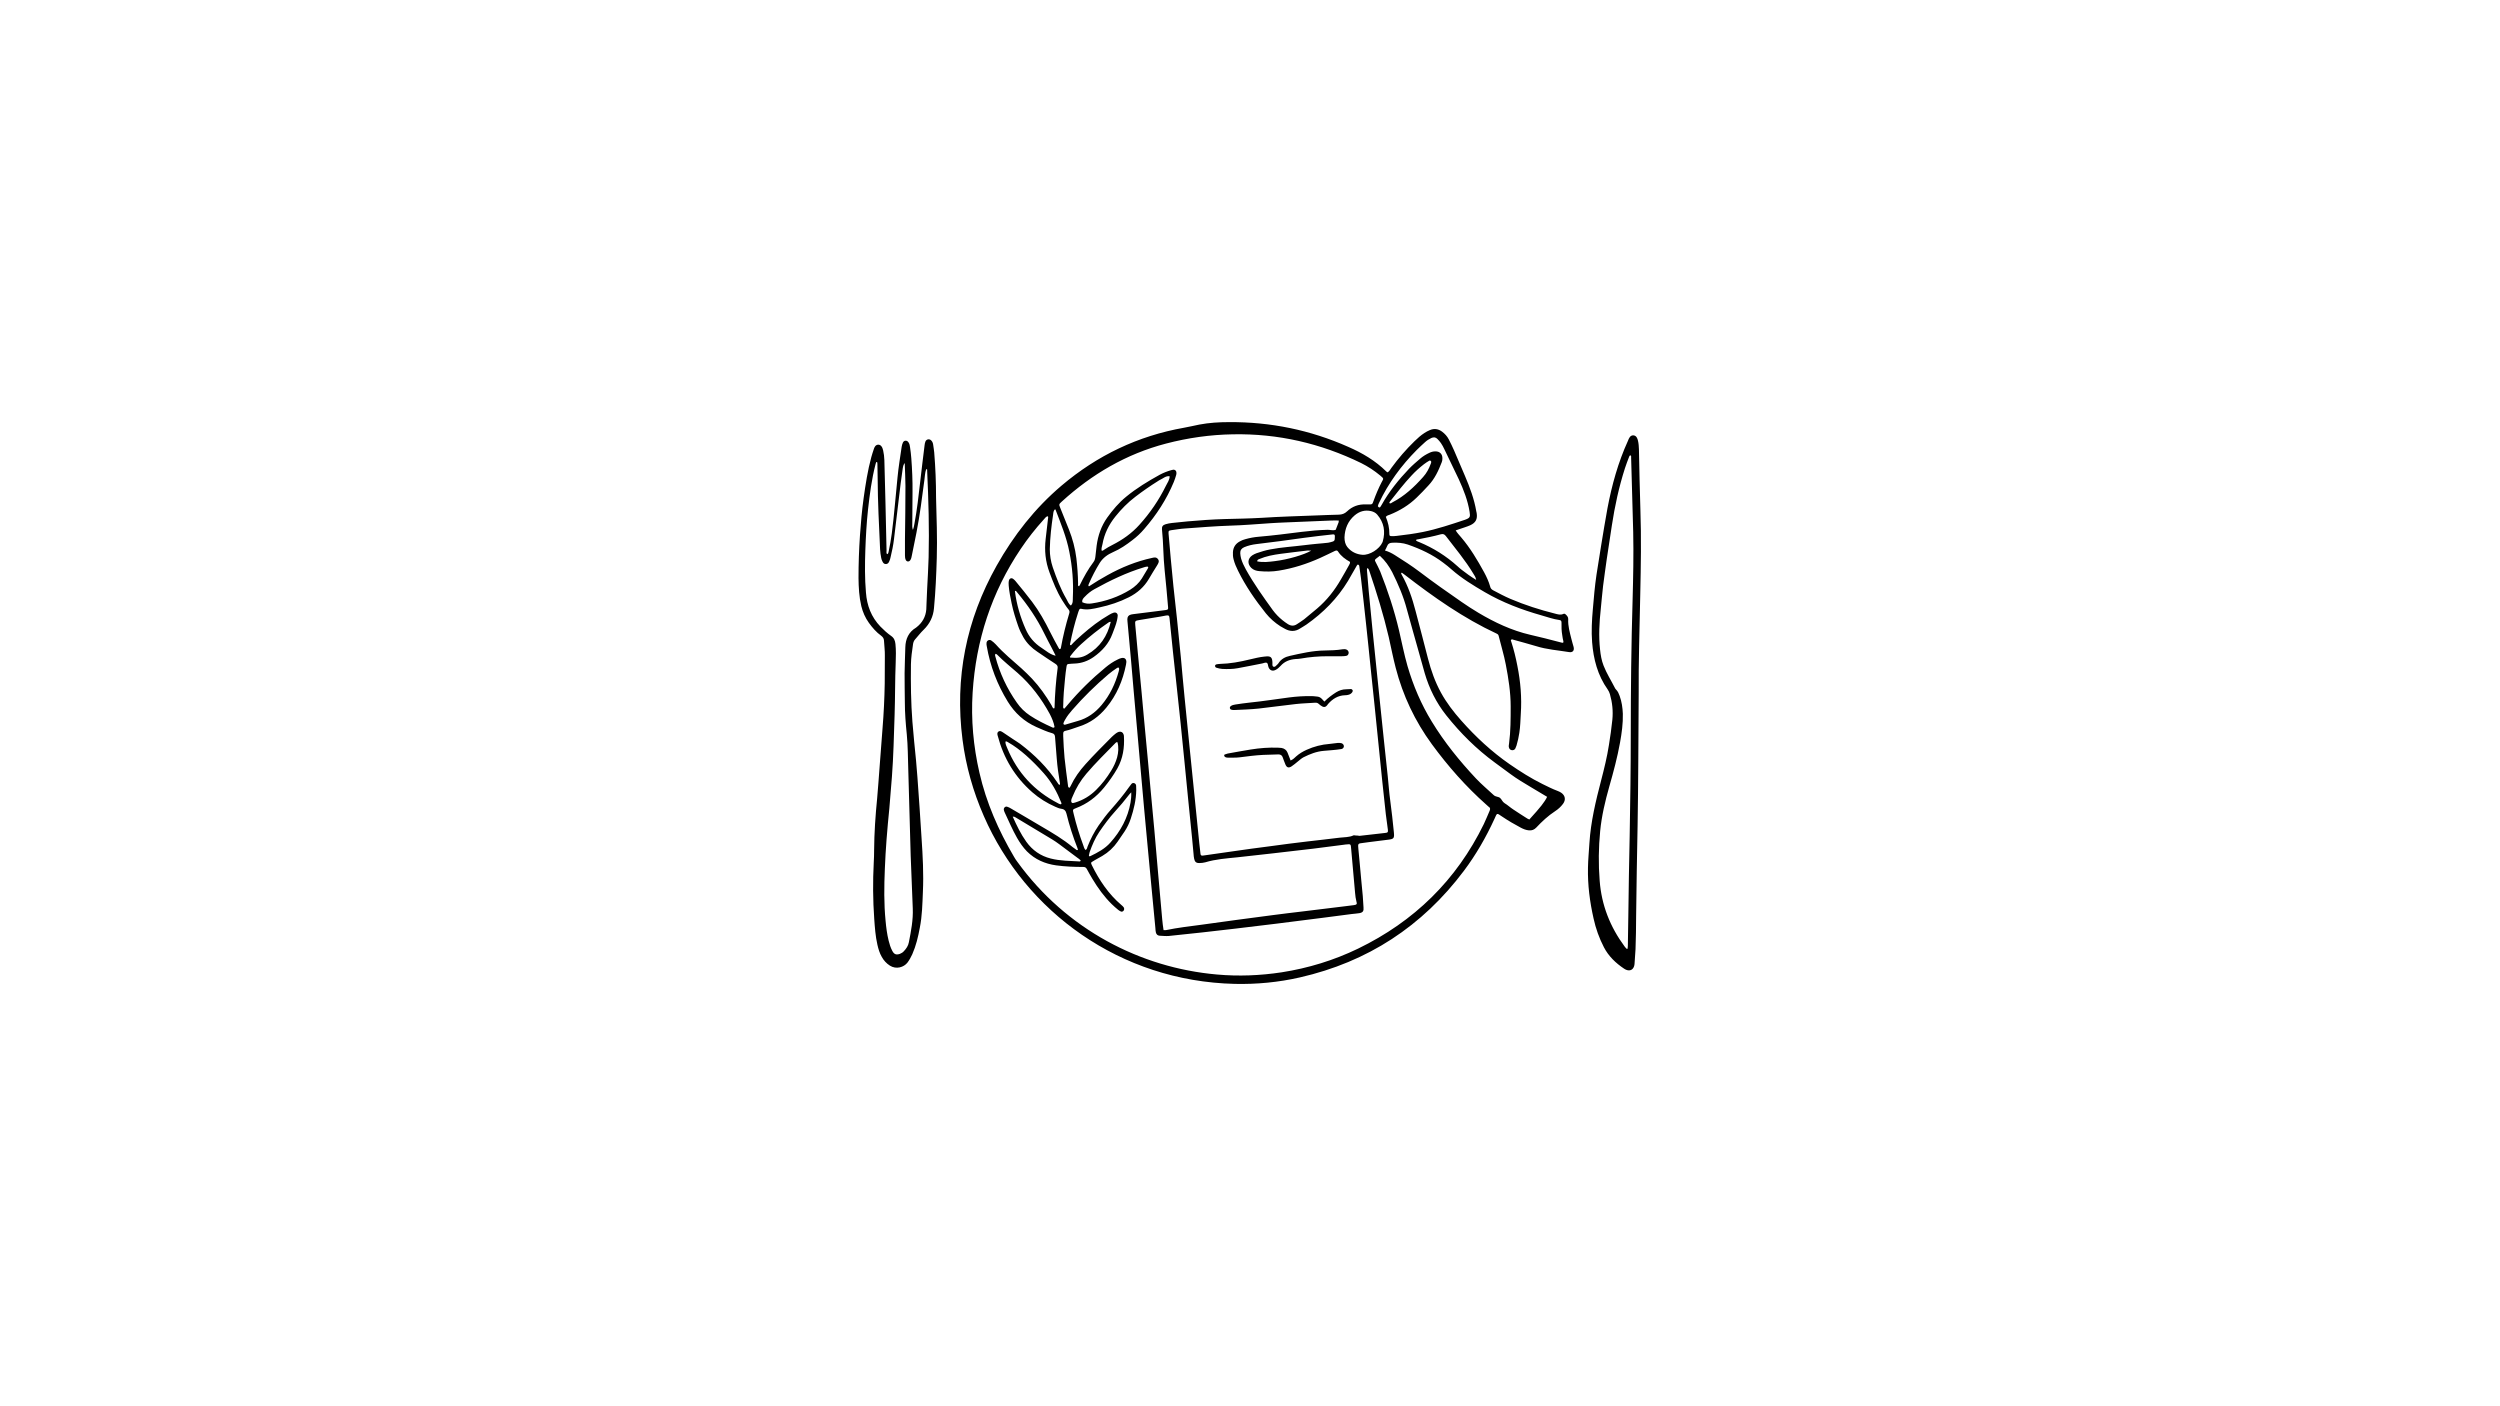 <svg xmlns="http://www.w3.org/2000/svg" xmlns:xlink="http://www.w3.org/1999/xlink" width="1920" zoomAndPan="magnify" viewBox="0 0 1440 810" height="1080" preserveAspectRatio="xMidYMid meet" version="1.2"><defs><clipPath id="c1c623fd72"><path d="M 494.215 243 L 945.715 243 L 945.715 567 L 494.215 567 Z M 494.215 243 "/></clipPath></defs><g id="aa7ae7918d"><rect x="0" width="1440" y="0" height="810" style="fill:#ffffff;fill-opacity:1;stroke:none;"/><rect x="0" width="1440" y="0" height="810" style="fill:#ffffff;fill-opacity:1;stroke:none;"/><g clip-rule="nonzero" clip-path="url(#c1c623fd72)"><path style=" stroke:none;fill-rule:nonzero;fill:#000000;fill-opacity:1;" d="M 538.113 260.629 C 537.973 259.086 537.691 257.539 537.48 255.992 C 537.34 255.152 537.059 254.379 536.426 253.746 C 535.445 252.621 533.617 252.902 533.055 254.309 C 532.777 255.012 532.637 255.711 532.566 256.414 C 531.723 263.438 530.809 270.461 530.035 277.484 C 529.125 285.562 528.211 293.641 526.734 301.578 C 526.523 302.629 526.387 303.754 525.824 305.23 C 525.332 303.754 525.473 302.77 525.473 301.719 C 525.473 295.605 525.543 289.426 525.613 283.316 C 525.684 276.855 525.402 270.391 524.91 263.93 C 524.77 261.824 524.488 259.785 524.207 257.75 C 524.066 256.695 523.926 255.711 523.293 254.801 C 522.453 253.465 520.695 253.535 520.062 254.941 C 519.715 255.711 519.504 256.484 519.363 257.328 C 518.52 263.227 517.535 269.059 516.973 274.957 C 515.852 285.703 515.078 296.52 513.672 307.266 C 513.184 310.777 512.621 314.289 511.848 317.73 C 511.707 318.293 511.707 318.996 510.934 319.207 C 510.441 318.574 510.652 317.801 510.652 317.168 C 510.441 307.898 510.234 298.629 510.023 289.355 C 509.812 281.207 509.602 273.133 509.391 264.984 C 509.32 263.086 509.109 261.262 508.688 259.434 C 508.477 258.523 508.195 257.609 507.562 256.906 C 506.582 255.781 504.895 255.922 504.051 257.117 C 503.703 257.609 503.422 258.242 503.281 258.805 C 502.789 260.277 502.297 261.754 501.875 263.297 C 499.77 271.023 498.574 278.961 497.453 286.898 C 496.469 293.992 495.836 301.156 495.344 308.32 C 494.781 316.539 494.5 324.754 494.5 332.973 C 494.57 338.383 494.852 343.789 496.117 349.129 C 496.961 352.57 498.363 355.801 500.473 358.75 C 502.508 361.559 504.754 364.156 507.562 366.195 C 508.547 366.969 509.109 367.738 509.18 369.004 C 509.32 371.883 509.742 374.832 509.672 377.715 C 509.602 383.051 509.672 388.32 509.602 393.656 C 509.461 402.297 509.039 410.934 508.336 419.574 C 507.773 426.949 507.211 434.324 506.652 441.699 C 506.16 447.738 505.809 453.777 505.246 459.75 C 504.262 469.723 503.562 479.695 503.492 489.668 C 503.492 492.059 503.422 494.445 503.281 496.832 C 502.719 507.648 502.789 518.465 503.562 529.281 C 503.91 534.27 504.262 539.258 505.387 544.172 C 505.949 546.633 506.652 549.02 507.914 551.195 C 509.039 553.234 510.582 554.918 512.551 556.184 C 516.273 558.57 520.625 557.098 522.664 554.496 C 523.785 553.023 524.699 551.336 525.473 549.652 C 527.648 544.734 528.844 539.609 529.824 534.34 C 531.16 527.598 531.301 520.715 531.582 513.832 C 532.074 503.438 531.512 493.043 530.809 482.645 C 530.105 470.918 529.266 459.188 528.422 447.457 C 528.211 444.367 527.93 441.207 527.648 438.117 C 526.945 430.672 526.105 423.227 525.543 415.711 C 524.699 404.684 524.559 393.656 524.699 382.629 C 524.77 378.766 525.332 374.973 525.895 371.109 C 526.035 370.059 526.387 369.074 527.086 368.301 C 528.773 366.406 530.246 364.438 532.074 362.684 C 535.586 359.242 537.551 355.168 537.973 350.32 C 538.887 340.699 539.305 331.008 539.586 321.312 C 539.938 309.723 539.445 298.207 539.168 286.617 C 539.168 277.906 538.816 269.27 538.113 260.629 Z M 534.883 321.031 C 534.742 327.074 534.32 333.113 534.039 339.152 C 533.898 341.895 533.828 344.562 533.688 347.301 C 533.617 348.566 533.617 349.828 533.547 351.023 C 533.195 355.309 531.23 358.75 527.859 361.348 C 527.789 361.418 527.719 361.488 527.578 361.559 C 523.363 364.086 521.609 368.02 521.469 372.797 C 521.328 377.785 521.117 382.77 521.047 387.758 C 520.977 393.305 521.188 398.785 521.188 404.332 C 521.188 410.582 521.68 416.836 522.312 423.016 C 522.945 429.688 522.945 436.359 523.156 442.961 C 523.645 459.609 524.066 476.254 524.559 492.973 C 524.91 503.086 525.402 513.129 525.754 523.242 C 526.035 529.844 524.77 536.309 523.504 542.77 C 523.156 544.734 522.031 546.422 520.625 547.895 C 519.992 548.598 519.223 549.09 518.309 549.441 C 516.203 550.145 515.008 549.723 513.953 547.684 C 512.973 545.859 512.34 543.82 511.848 541.785 C 510.934 538.062 510.441 534.199 510.094 530.406 C 509.109 520.434 509.25 510.461 509.672 500.414 C 509.883 494.797 510.234 489.18 510.652 483.559 C 511.074 477.52 511.707 471.551 512.27 465.508 C 512.762 459.469 513.254 453.5 513.742 447.457 C 514.656 435.586 514.867 423.719 515.289 411.848 C 515.641 401.734 515.5 391.621 515.922 381.578 C 516.062 378.062 516.133 374.48 515.781 370.969 C 515.57 369.004 515.008 367.457 513.254 366.266 C 511.074 364.719 509.039 362.895 507.141 360.926 C 501.805 355.379 499.348 348.777 498.785 341.262 C 498.082 333.113 498.152 324.965 498.434 316.887 C 498.715 309.094 499.137 301.297 499.98 293.5 C 500.961 284.719 502.086 275.941 504.332 267.301 C 504.402 266.879 504.613 266.527 504.754 266.18 C 504.754 266.109 504.895 266.109 505.035 266.109 C 505.105 266.109 505.246 266.18 505.246 266.18 C 505.316 266.457 505.387 266.809 505.387 267.09 C 505.457 269.902 505.457 272.711 505.527 275.52 C 505.598 289.145 506.301 302.77 506.934 316.398 C 507.004 318.082 507.281 319.699 507.562 321.312 C 507.703 322.016 507.914 322.719 508.266 323.352 C 508.688 324.262 509.25 324.965 510.371 324.895 C 511.355 324.824 511.848 324.191 512.199 323.352 C 512.551 322.578 512.832 321.805 512.973 320.961 C 513.812 317.52 514.516 314.078 514.938 310.566 C 516.273 299.82 517.535 289.074 518.801 278.328 C 519.152 275.449 519.574 272.57 519.992 269.691 C 520.133 268.777 520.273 267.863 521.117 266.668 C 521.258 271.375 521.539 275.66 521.539 279.875 C 521.539 290.199 521.398 300.523 521.258 310.777 C 521.258 313.797 521.258 316.816 521.258 319.84 C 521.258 320.75 521.328 321.734 521.75 322.578 C 522.312 323.633 523.574 323.703 524.277 322.719 C 524.91 321.875 525.051 320.82 525.262 319.77 C 526.176 315.484 527.016 311.199 527.859 306.914 C 529.824 296.871 531.09 286.758 532.426 276.645 C 532.707 274.535 532.777 272.289 533.477 270.25 C 534.32 270.25 534.039 270.812 534.039 271.094 C 534.812 287.953 535.305 304.457 534.883 321.031 Z M 944.867 293.5 C 944.445 281.98 944.309 270.461 944.027 258.875 C 943.957 257.188 943.887 255.504 943.465 253.816 C 943.324 253.184 943.113 252.48 942.691 251.852 C 941.777 250.445 939.742 250.375 938.758 251.781 C 938.266 252.41 937.988 253.184 937.707 253.887 C 932.016 266.391 928.434 279.383 925.906 292.727 C 924.574 299.891 923.449 307.055 922.254 314.219 C 921.344 319.84 920.43 325.387 919.586 331.008 C 918.605 337.609 918.043 344.211 917.48 350.883 C 916.918 357.203 916.566 363.598 917.059 369.918 C 917.832 379.68 920.219 388.949 926.047 397.168 C 926.609 398.012 927.031 398.855 927.312 399.836 C 928.715 404.684 929.207 409.602 928.715 414.586 C 928.227 419.434 927.523 424.281 926.75 429.055 C 925.695 435.938 924.012 442.754 922.254 449.496 C 919.164 461.363 916.285 473.305 915.512 485.527 C 915.234 490.301 914.742 495.078 914.672 499.785 C 914.461 509.688 915.723 519.449 917.902 529.074 C 919.164 534.832 921.133 540.379 923.871 545.648 C 926.539 550.777 930.613 554.707 935.457 557.941 C 935.879 558.219 936.371 558.5 936.793 558.641 C 938.828 559.414 940.516 558.641 941.215 556.605 C 941.355 556.113 941.496 555.621 941.496 555.129 C 941.707 552.32 941.918 549.582 942.059 546.773 C 942.27 540.379 942.41 534.059 942.41 527.668 C 942.551 510.25 942.973 492.902 943.254 475.48 C 943.676 451.391 943.676 427.371 943.887 399.066 C 943.746 382.84 944.379 362.332 944.797 341.824 C 945.148 325.879 945.43 309.723 944.867 293.5 Z M 940.375 345.613 C 939.602 371.461 939.32 397.309 939.32 423.156 C 939.32 442.684 939.039 462.137 938.688 481.664 C 938.406 496.902 938.055 512.074 937.918 527.316 C 937.848 533.215 937.707 539.047 937.637 544.945 C 937.637 545.438 937.566 545.93 937.496 546.422 C 937.496 546.492 937.074 546.633 937.004 546.562 C 936.582 546.141 936.16 545.719 935.809 545.227 C 927.383 533.848 922.465 521.277 921.414 507.301 C 920.641 497.746 920.781 488.195 921.695 478.715 C 922.535 470.004 924.574 461.434 926.961 453.008 C 929.348 444.648 931.594 436.289 933.141 427.723 C 934.125 422.242 934.895 416.695 934.754 411.145 C 934.617 407.633 934.125 404.191 932.93 400.891 C 932.438 399.559 931.945 398.293 930.895 397.238 C 930.613 396.957 930.332 396.605 930.191 396.254 C 928.016 391.973 925.414 387.898 923.66 383.402 C 922.465 380.383 921.973 377.293 921.625 374.062 C 920.781 366.336 921.203 358.539 922.043 350.812 C 922.535 346.387 922.816 341.895 923.379 337.469 C 924.012 332.34 924.785 327.215 925.484 322.086 C 926.469 315.625 927.453 309.094 928.434 302.629 C 930.121 291.535 932.508 280.508 935.949 269.762 C 936.652 267.512 937.566 265.266 938.406 263.016 C 938.547 262.668 938.688 262.246 939.25 262.316 C 939.672 262.668 939.531 263.227 939.531 263.648 C 939.953 277.977 940.375 292.305 940.727 306.562 C 941.008 319.559 940.727 332.621 940.375 345.613 Z M 905.121 368.02 C 904.207 364.297 903.082 360.574 903.293 356.641 C 903.363 355.52 902.66 354.676 901.891 353.973 C 901.469 353.551 900.977 353.34 900.484 353.621 C 898.801 354.395 897.184 353.832 895.57 353.41 C 886.859 351.234 878.363 348.496 870.078 344.984 C 866.637 343.508 863.336 341.754 860.035 339.996 C 859.121 339.504 858.559 338.871 858.348 337.891 C 857.508 334.938 856.242 332.199 854.836 329.602 C 850.977 322.578 846.902 315.695 841.633 309.516 C 840.582 308.25 839.387 307.055 838.473 305.512 C 839.387 305.16 840.16 304.879 840.934 304.668 C 842.898 303.965 844.934 303.402 846.832 302.559 C 850.062 301.086 851.117 298.977 850.555 295.465 C 850.484 295.188 850.414 294.836 850.344 294.555 C 849.148 287.391 846.621 280.719 843.812 274.113 C 841.703 269.27 839.668 264.352 837.562 259.504 C 836.578 257.328 835.594 255.152 834.473 253.043 C 833.559 251.289 832.223 249.812 830.609 248.617 C 828.434 247.004 826.043 246.652 823.516 247.777 C 822.461 248.199 821.48 248.758 820.496 249.391 C 818.391 250.727 816.562 252.41 814.738 254.168 C 809.891 258.875 805.469 264 801.465 269.48 C 800.832 270.391 800.27 271.445 799.289 272.078 C 799.008 271.938 798.727 271.797 798.516 271.586 C 792.195 265.336 784.68 260.91 776.605 257.398 C 754.625 247.637 731.801 243 707.922 243.141 C 702.164 243.141 696.477 243.492 690.855 244.547 C 687.906 245.105 684.957 245.879 682.008 246.371 C 655.461 251.078 632.008 262.316 611.43 279.734 C 596.121 292.727 583.902 308.32 574.07 325.809 C 556.512 357.062 549.84 390.496 554.406 426.035 C 556.371 441.348 560.516 455.957 566.695 470.074 C 590.711 525.141 645.211 565.176 711.223 566.719 C 723.863 567 736.434 565.805 748.723 562.996 C 787.77 554.078 819.23 533.566 843.25 501.539 C 850.203 492.27 855.961 482.227 860.805 471.688 C 862.422 468.176 861.93 468.105 865.23 470.355 C 868.672 472.672 872.254 474.781 875.977 476.746 C 877.449 477.52 878.996 478.152 880.68 478.293 C 882.367 478.434 883.699 477.941 884.895 476.676 C 888.195 473.164 891.637 469.934 895.711 467.266 C 897.465 466.141 899.012 464.734 900.273 463.051 C 902.031 460.734 901.609 458.203 899.223 456.59 C 898.59 456.168 897.957 455.887 897.254 455.605 C 894.234 454.48 891.355 453.008 888.477 451.602 C 881.805 448.301 875.625 444.367 869.516 440.152 C 859.191 432.988 850.062 424.492 841.703 415.078 C 837.281 410.094 833.207 404.824 829.977 398.926 C 826.605 392.742 824.289 386.211 822.531 379.398 C 820.215 370.199 817.758 361.066 815.371 351.938 C 813.473 344.633 811.086 337.539 807.363 331.008 C 807.152 330.656 806.871 330.305 807.293 329.883 C 807.363 329.883 807.504 329.883 807.574 329.953 C 808.066 330.305 808.629 330.656 809.121 331.078 C 825.762 343.93 842.969 356.082 862.141 365 C 862.773 365.281 863.125 365.703 863.266 366.406 C 864.598 371.883 866.285 377.223 867.336 382.77 C 868.883 390.777 870.148 398.785 870.148 406.93 C 870.148 414.027 870.148 421.121 869.234 428.145 C 869.164 428.984 868.883 429.758 869.164 430.602 C 869.375 431.375 869.867 431.867 870.637 432.074 C 871.48 432.285 872.395 431.938 872.816 431.164 C 873.098 430.602 873.309 430.039 873.52 429.406 C 874.219 427.02 874.781 424.562 875.133 422.102 C 875.695 418.52 875.766 414.867 875.977 411.215 C 876.609 401.875 875.836 392.672 874.008 383.543 C 873.098 378.836 871.973 374.203 870.496 369.637 C 870.359 369.285 870.078 368.863 870.43 368.512 C 870.777 368.09 871.199 368.301 871.551 368.441 C 875.977 369.707 880.398 370.832 884.754 372.164 C 890.934 374.133 897.395 374.551 903.785 375.605 C 905.891 375.957 906.945 374.691 906.383 372.586 C 906.031 371.18 905.473 369.637 905.121 368.02 Z M 848.656 330.445 C 849.219 331.426 849.992 332.27 850.273 334.027 C 847.043 332.059 844.445 330.164 841.914 328.195 C 841.074 327.566 840.301 326.863 839.527 326.16 C 832.996 320.262 825.621 315.625 817.477 312.254 C 816.844 311.973 816.07 311.832 815.582 311.199 C 815.789 310.637 816.422 310.707 816.844 310.637 C 821.27 309.793 825.621 308.953 829.906 307.758 C 831.172 307.406 832.012 307.688 832.855 308.812 C 838.266 315.906 844.023 322.719 848.656 330.445 Z M 816.07 259.156 C 817.617 257.609 819.23 256.133 820.848 254.66 C 821.902 253.676 823.164 252.902 824.5 252.27 C 825.762 251.711 826.957 251.781 827.941 252.832 C 828.641 253.605 829.414 254.309 829.977 255.223 C 830.75 256.344 831.383 257.539 831.941 258.734 C 834.754 264.562 837.562 270.32 840.301 276.152 C 843.039 282.121 845.426 288.23 846.48 294.766 C 846.973 297.785 846.762 298.348 843.812 299.398 C 835.805 302.07 827.871 304.738 819.582 306.422 C 814.598 307.406 809.539 308.109 804.484 308.672 C 803.57 308.812 802.59 308.812 801.676 308.812 C 800.551 308.812 800.27 308.602 800.27 307.617 C 800.34 304.105 799.5 300.805 798.234 297.715 C 798.938 296.871 799.777 296.73 800.551 296.449 C 806.309 294.133 811.508 290.973 816 286.617 C 818.32 284.371 820.566 282.051 822.742 279.664 C 826.395 275.801 828.574 271.094 830.469 266.18 C 830.75 265.547 830.82 264.773 830.82 264.07 C 830.891 261.543 829.273 259.926 826.746 259.996 C 825.551 259.996 824.5 260.277 823.445 260.77 C 821.48 261.684 819.582 262.809 817.898 264.281 C 815.789 266.109 813.613 267.934 811.648 269.973 C 805.609 276.293 800.129 283.105 795.848 290.762 C 795.566 291.184 795.355 291.672 795.004 292.094 C 794.793 292.375 794.441 292.375 794.16 292.164 C 793.949 291.953 793.598 291.672 793.668 291.465 C 793.809 290.832 794.02 290.27 794.301 289.707 C 799.707 278.258 807.152 268.145 816.07 259.156 Z M 800.691 288.793 C 804.695 283.738 808.629 278.609 813.051 273.902 C 815.23 271.516 817.617 269.41 820.215 267.371 C 821.199 266.598 822.25 265.969 823.305 265.336 C 823.516 265.195 823.938 265.336 824.148 265.477 C 824.359 265.617 824.43 266.039 824.359 266.32 C 824.359 266.598 824.219 266.879 824.078 267.23 C 823.094 269.973 821.691 272.57 819.723 274.746 C 814.598 280.508 808.98 285.773 802.027 289.355 C 801.535 289.637 801.043 290.199 800.34 289.848 C 800.129 289.426 800.48 289.145 800.691 288.793 Z M 780.816 481.242 C 780.398 481.242 779.906 481.031 779.625 481.172 C 777.098 482.367 774.285 482.156 771.617 482.504 C 765.438 483.348 759.188 483.91 753.008 484.684 C 745.844 485.527 738.75 486.438 731.66 487.422 C 724.426 488.336 717.191 489.32 710.027 490.371 C 704.762 491.074 699.496 491.848 694.297 492.621 C 693.805 492.691 693.246 492.762 692.754 492.832 C 691.98 492.902 691.559 492.621 691.488 491.848 C 691.207 489.809 690.996 487.703 690.785 485.668 C 689.805 475.902 688.82 466.211 687.836 456.449 C 686.926 447.457 686.012 438.398 685.098 429.406 C 684.113 420.066 683.203 410.793 682.289 401.453 C 681.516 393.867 680.883 386.281 680.184 378.766 C 679.48 371.32 678.707 363.875 677.934 356.363 C 677.305 350.18 676.602 343.93 675.898 337.75 C 675.195 331.566 673.371 310.848 673.09 307.336 C 673.02 305.793 673.09 305.652 674.773 305.371 C 677.445 305.02 680.113 304.527 682.852 304.387 C 691.488 303.754 700.055 303.051 708.695 302.77 C 716.418 302.559 724.074 301.859 731.73 301.367 C 734.398 301.227 737.137 301.016 739.805 300.945 C 748.863 300.523 757.922 300.172 766.984 299.82 C 768.316 299.75 769.652 299.82 771.125 299.82 C 771.055 300.453 771.125 300.664 771.055 300.805 C 770.496 302.281 769.934 303.684 769.371 305.16 C 767.824 305.723 766.281 305.16 764.734 305.16 C 759.75 305.301 754.762 305.723 749.777 306.352 C 741.492 307.406 733.273 308.461 724.988 309.164 C 722.391 309.375 719.789 309.863 717.332 310.566 C 716.207 310.848 715.156 311.27 714.172 311.832 C 711.645 313.168 710.309 315.273 710.168 318.082 C 710.098 319.418 710.168 320.75 710.52 322.086 C 711.082 324.402 712.066 326.652 713.117 328.758 C 717.473 337.609 723.02 345.613 729.129 353.27 C 731.52 356.223 734.328 358.68 737.488 360.715 C 738.402 361.277 739.312 361.77 740.227 362.262 C 743.105 363.805 745.984 363.875 748.793 362.051 C 749.988 361.277 751.324 360.574 752.516 359.734 C 762.207 352.918 770.355 344.703 776.465 334.59 C 778.219 331.637 779.836 328.617 781.59 325.668 C 781.73 325.387 782.012 325.105 782.363 325.246 C 782.574 325.316 782.855 325.668 782.926 325.879 C 783.277 328.266 783.625 330.586 783.906 332.973 C 784.891 341.754 785.945 350.531 786.855 359.383 C 787.84 368.16 788.684 377.012 789.598 385.789 C 790.297 392.742 791.07 399.695 791.773 406.582 C 792.547 413.746 793.25 420.91 793.949 428.004 C 794.652 435.168 795.426 442.332 796.129 449.426 C 796.828 455.957 797.531 462.488 798.234 469.02 C 798.586 472.039 799.008 474.992 799.43 478.012 C 799.57 479.344 799.359 479.625 797.953 479.766 C 792.969 480.328 788.051 480.891 783.066 481.453 C 782.293 481.312 781.59 481.242 780.816 481.242 Z M 779.906 521.348 C 778.078 521.559 776.184 521.77 774.355 522.047 C 766.281 523.031 758.273 524.016 750.199 525 C 744.512 525.699 738.82 526.332 733.133 527.105 C 726.25 528.02 719.301 528.934 712.418 529.844 C 705.605 530.758 698.793 531.742 691.98 532.656 C 685.168 533.566 678.355 534.34 671.613 535.746 C 671.191 535.816 670.844 535.746 670.211 535.746 C 669.859 533.707 669.648 531.602 669.438 529.562 C 668.664 520.645 667.824 511.723 667.051 502.805 C 666.348 494.727 665.645 486.648 664.941 478.504 C 664.242 470.707 663.469 462.98 662.766 455.184 C 662.273 449.777 661.781 444.367 661.293 439.031 C 660.52 431.023 659.816 423.086 659.043 415.078 C 658.551 409.672 658.062 404.262 657.57 398.926 C 656.797 391.059 656.094 383.191 655.32 375.324 C 654.832 370.27 654.34 365.141 653.918 360.082 C 653.707 357.625 653.777 357.555 656.305 357.133 C 660.309 356.5 664.312 355.871 668.312 355.168 C 669.438 354.957 670.562 354.746 671.684 354.535 C 673.16 354.324 673.512 354.535 673.652 356.152 C 674.352 362.543 674.984 369.004 675.617 375.395 C 676.32 382.137 677.094 388.879 677.793 395.555 C 678.566 402.578 679.27 409.602 680.043 416.695 C 680.812 424.141 681.586 431.586 682.289 439.102 C 682.992 446.266 683.695 453.43 684.395 460.523 C 685.168 467.969 685.941 475.41 686.645 482.855 C 686.926 485.879 687.203 488.898 687.484 491.848 C 687.555 492.762 687.625 493.742 687.836 494.656 C 688.188 496.414 689.031 497.184 690.855 497.113 C 691.98 497.113 693.176 496.973 694.227 496.695 C 700.266 494.867 706.516 494.445 712.699 493.812 C 719.438 493.113 726.109 492.34 732.852 491.566 C 740.719 490.652 748.582 489.738 756.449 488.828 C 762.137 488.125 767.824 487.352 773.445 486.648 C 773.938 486.578 774.496 486.508 774.988 486.438 C 778.219 486.156 778.008 485.949 778.289 489.18 C 778.992 497.605 779.766 505.965 780.535 514.395 C 780.676 516.078 780.887 517.695 781.309 519.309 C 781.801 520.715 781.449 521.137 779.906 521.348 Z M 751.395 314.008 C 744.793 314.852 738.121 315.203 731.59 316.469 C 728.922 316.957 726.32 317.801 723.793 318.645 C 722.949 318.926 722.039 319.418 721.266 319.91 C 718.598 321.734 718.387 324.824 720.773 327.145 C 722.039 328.336 723.652 328.828 725.34 328.969 C 729.059 329.32 732.852 329.32 736.574 328.688 C 744.863 327.355 752.727 324.824 760.383 321.383 C 763.191 320.121 766 318.715 768.809 317.379 C 769.723 316.957 770.285 316.957 770.707 317.66 C 772.461 320.402 774.988 322.156 777.586 323.633 C 777.727 324.473 777.305 324.965 777.027 325.527 C 775.48 328.266 774.004 331.008 772.391 333.676 C 768.738 340.066 764.246 345.754 758.625 350.531 C 756.168 352.641 753.711 354.676 751.184 356.711 C 749.848 357.766 748.441 358.539 747.039 359.523 C 745.281 360.715 743.527 360.574 741.773 359.453 C 740.719 358.75 739.664 358.047 738.75 357.273 C 736.645 355.59 734.75 353.621 733.133 351.445 C 727.656 343.859 722.18 336.203 717.613 327.984 C 716.488 325.949 715.508 323.914 714.875 321.734 C 714.594 320.75 714.453 319.699 714.383 318.645 C 714.312 316.957 715.086 315.906 716.629 315.203 C 718.949 314.219 721.406 313.656 723.863 313.375 C 732.992 312.324 742.051 311.059 751.113 309.793 C 756.59 309.023 762.066 308.461 767.543 307.828 C 768.598 307.688 768.879 307.969 768.879 308.953 C 768.879 309.445 768.809 310.004 768.809 310.496 C 768.809 311.199 768.387 311.691 767.754 311.902 C 766.844 312.184 765.93 312.465 765.016 312.605 C 762.84 312.887 760.664 313.027 758.484 313.234 C 756.168 313.516 753.781 313.656 751.395 314.008 Z M 755.254 317.168 C 751.184 319.559 741.84 322.297 734.328 323.211 C 730.957 323.633 727.516 324.051 724.145 323.352 C 724.145 322.367 724.848 322.227 725.34 322.016 C 729.27 320.332 733.484 319.559 737.699 318.996 C 742.824 318.293 748.023 317.73 753.148 317.098 C 753.711 317.098 754.203 317.168 755.254 317.168 Z M 784.68 319.559 C 781.309 319.277 778.289 317.871 776.043 315.062 C 774.918 313.656 774.426 311.691 774.426 309.516 C 774.637 304.527 776.395 300.172 780.258 296.871 C 782.996 294.555 786.156 293.57 789.809 294.414 C 791.141 294.766 792.336 295.324 793.25 296.379 C 797.18 300.945 798.094 306.141 796.48 311.832 C 796.41 312.043 796.34 312.254 796.27 312.395 C 794.582 316.258 788.895 319.91 784.68 319.559 Z M 606.586 296.449 C 606.727 295.395 606.727 294.133 607.707 293.359 C 607.848 293.5 607.988 293.5 607.988 293.57 C 611.008 301.508 614.309 309.375 615.926 317.801 C 617.68 326.512 618.383 335.289 617.961 344.141 C 617.891 345.684 618.172 347.441 616.836 348.777 C 615.434 347.863 615.012 346.316 614.238 344.984 C 610.867 339.223 608.551 332.973 606.375 326.723 C 605.25 323.352 604.688 319.84 604.688 316.328 C 604.828 309.586 605.602 302.98 606.586 296.449 Z M 616.836 377.504 C 618.594 375.184 620.559 373.008 622.738 371.039 C 627.582 366.617 632.707 362.543 638.117 358.82 C 638.539 358.539 638.891 358.117 639.801 358.188 C 637.836 366.477 633.551 372.797 626.316 377.012 C 623.367 378.766 620.77 379.188 616.418 378.766 C 616.137 378.273 616.484 377.926 616.836 377.504 Z M 858.066 466.914 C 856.945 469.512 855.891 472.109 854.695 474.641 C 838.895 507.02 814.527 530.758 782.223 546.422 C 768.246 553.164 753.57 557.66 738.262 560.047 C 725.828 561.941 713.398 562.434 700.898 561.312 C 657.008 557.449 614.238 535.465 585.938 496.344 C 585.234 495.43 584.602 494.445 584.043 493.461 C 575.121 478.293 568.102 462.348 564.168 445.141 C 560.656 429.898 559.25 414.516 560.234 398.926 C 562.129 368.863 571.121 341.121 587.973 316.117 C 591.977 310.145 596.402 304.527 601.246 299.188 C 601.879 298.488 602.371 297.715 603.285 297.363 C 603.984 297.504 603.703 297.996 603.703 298.348 C 603.285 302.352 602.793 306.422 602.301 310.426 C 601.527 317.027 602.16 323.492 604.547 329.812 C 606.586 335.289 608.691 340.699 611.781 345.684 C 612.977 347.512 614.098 349.406 615.504 351.094 C 616.137 351.797 616.137 352.5 615.855 353.41 C 613.887 359.875 612.273 366.477 611.078 373.148 C 611.078 373.219 611.008 373.359 611.008 373.43 C 610.867 373.57 610.797 373.852 610.586 373.852 C 610.234 373.992 610.023 373.711 609.887 373.43 C 608.199 370.34 606.445 367.246 604.898 364.086 C 601.879 357.977 598.578 352.078 594.504 346.668 C 591.414 342.594 588.184 338.66 584.953 334.73 C 584.531 334.238 584.113 333.816 583.621 333.465 C 582.637 332.691 581.512 333.113 581.16 334.309 C 580.883 335.359 580.953 336.344 581.023 337.398 C 581.301 340.84 582.004 344.211 582.707 347.582 C 583.621 352.008 584.953 356.223 586.43 360.504 C 587.203 362.754 588.254 364.93 589.449 367.039 C 591.484 370.551 594.293 373.289 597.594 375.465 C 601.035 377.785 604.477 380.172 607.988 382.418 C 608.973 383.051 609.395 383.824 609.184 384.949 C 608.199 392.391 607.637 399.836 607.426 407.352 C 607.426 407.633 607.426 407.984 607.004 408.125 C 606.234 407.773 606.023 406.859 605.672 406.23 C 602.441 400.75 598.789 395.555 594.434 390.918 C 592.469 388.879 590.504 386.914 588.395 385.02 C 583.34 380.523 578.07 376.238 573.578 371.18 C 572.805 370.34 571.891 369.566 570.98 368.934 C 569.855 368.16 568.309 368.934 568.238 370.34 C 568.172 370.969 568.238 371.602 568.379 372.234 C 570.348 383.684 574.422 394.289 580.461 404.121 C 584.531 410.723 589.941 415.641 597.035 418.801 C 599.984 420.066 602.934 421.469 606.023 422.312 C 607.215 422.594 607.637 423.367 607.707 424.562 C 607.988 428.703 608.34 432.848 608.691 436.992 C 609.043 441.559 609.676 446.125 610.445 450.617 C 610.516 451.109 610.727 451.602 610.375 452.094 C 609.676 451.953 609.465 451.32 609.113 450.828 C 603.285 442.051 595.91 434.746 587.551 428.422 C 586.219 427.441 584.742 426.598 583.41 425.684 C 581.793 424.562 580.109 423.508 578.492 422.383 C 577.859 421.961 577.301 421.539 576.668 421.258 C 575.613 420.77 574.422 421.539 574.492 422.664 C 574.492 423.086 574.562 423.508 574.699 423.859 C 578.07 436.711 584.602 447.598 594.645 456.379 C 598.578 459.82 603.004 462.559 607.777 464.664 C 608.902 465.156 610.094 465.719 611.289 465.859 C 613.117 466.07 613.887 467.055 614.309 468.738 C 615.926 475.41 618.031 481.945 620.559 488.336 C 620.699 488.688 620.77 489.109 620.91 489.461 C 620.277 490.02 619.926 489.391 619.578 489.18 C 618.945 488.758 618.383 488.336 617.82 487.914 C 612.344 483.348 606.234 479.766 600.125 476.184 C 594.223 472.742 588.324 469.16 582.355 465.719 C 581.652 465.297 580.883 464.875 580.109 464.664 C 579.055 464.316 578 465.367 578.211 466.492 C 578.281 466.984 578.492 467.477 578.703 467.969 C 581.023 472.883 583.129 477.871 585.797 482.574 C 587.414 485.387 589.238 488.055 591.484 490.371 C 596.191 495.078 601.879 497.535 608.34 498.449 C 613.535 499.152 618.734 499.363 623.93 499.363 C 624.914 499.363 625.477 499.645 625.969 500.484 C 627.02 502.383 628.074 504.348 629.199 506.176 C 632.359 511.441 635.938 516.43 640.363 520.785 C 641.559 521.98 642.82 523.031 644.086 524.086 C 644.508 524.438 644.93 524.648 645.418 524.93 C 646.051 525.281 646.613 525.141 647.105 524.648 C 647.598 524.156 647.668 523.242 647.246 522.609 C 646.895 522.117 646.402 521.699 645.91 521.277 C 638.469 514.953 633.199 507.02 628.918 498.379 C 628.777 498.098 628.637 497.816 628.566 497.535 C 628.426 497.113 628.496 496.695 628.918 496.484 C 629.406 496.133 629.969 495.852 630.531 495.5 C 632.008 494.656 633.41 493.812 634.887 493.043 C 638.469 490.934 641.418 488.195 643.734 484.824 C 645.141 482.855 646.473 480.891 647.809 478.852 C 649.281 476.605 650.477 474.148 651.32 471.551 C 653.074 466.211 654.41 460.734 654.48 455.043 C 654.48 454.199 654.48 453.359 654.41 452.516 C 654.34 451.883 653.988 451.32 653.355 451.109 C 652.723 450.898 652.09 451.039 651.672 451.602 C 651.18 452.164 650.758 452.727 650.336 453.359 C 647.176 457.852 643.594 462.137 639.941 466.281 C 637.344 469.16 635.098 472.25 632.848 475.41 C 630.25 479.203 628.145 483.277 626.457 487.562 C 626.176 488.336 626.176 489.25 625.195 489.598 C 624.492 488.758 624.281 487.773 623.93 486.789 C 621.754 480.961 619.926 474.992 618.453 468.879 C 618.312 468.387 618.172 467.898 618.102 467.336 C 617.961 466.633 618.102 466.141 618.875 465.859 C 619.156 465.789 619.438 465.578 619.715 465.508 C 626.176 463.051 631.516 459.047 635.938 453.637 C 638.75 450.195 641.348 446.543 643.594 442.613 C 646.824 436.852 647.738 430.672 647.387 424.211 C 647.387 423.789 647.316 423.367 647.176 423.016 C 646.824 421.82 645.699 421.188 644.438 421.539 C 643.875 421.75 643.242 422.031 642.82 422.383 C 641.98 423.016 641.207 423.719 640.434 424.422 C 635.309 429.617 630.109 434.746 625.266 440.152 C 621.824 443.945 618.875 448.09 616.695 452.727 C 616.555 453.078 616.277 453.43 616.066 453.777 C 615.152 453.637 615.223 452.867 615.152 452.375 C 614.449 447.105 613.746 441.84 613.184 436.57 C 612.766 432.426 612.625 428.285 612.414 424.07 C 612.414 423.578 612.414 423.016 612.414 422.523 C 612.414 421.68 612.695 421.188 613.605 420.98 C 616.348 420.418 618.945 419.293 621.613 418.449 C 628.004 416.414 633.059 412.691 637.273 407.562 C 643.242 400.328 646.754 391.973 648.578 382.84 C 648.648 382.348 648.719 381.785 648.789 381.297 C 648.789 379.539 647.738 378.625 645.91 379.047 C 645.141 379.258 644.297 379.539 643.594 379.961 C 641.137 381.156 638.891 382.699 636.852 384.387 C 628.848 390.988 621.543 398.152 614.871 406.09 C 614.309 406.723 613.816 407.352 613.254 407.984 C 613.117 408.195 612.906 408.266 612.695 408.055 C 612.555 407.914 612.414 407.773 612.414 407.562 C 612.344 407.281 612.344 406.93 612.414 406.652 C 612.484 401.312 612.906 396.043 613.465 390.777 C 613.676 388.531 613.957 386.211 614.309 383.965 C 614.52 382.699 614.73 382.488 615.855 382.418 C 616.906 382.277 617.961 382.277 618.945 382.207 C 623.016 382.066 626.668 380.734 629.969 378.414 C 634.816 374.973 638.68 370.762 640.785 365 C 641.699 362.473 642.82 359.945 643.383 357.344 C 643.594 356.43 643.734 355.52 643.805 354.605 C 643.805 353.27 642.75 352.5 641.418 352.918 C 640.504 353.199 639.73 353.621 638.887 354.113 C 633.27 357.344 628.145 361.277 623.297 365.562 C 621.051 367.527 618.805 369.566 616.906 371.672 C 616.207 371.531 616.277 371.25 616.348 370.969 C 617.539 364.93 619.016 358.961 620.91 353.129 C 621.121 352.57 621.262 351.938 621.543 351.375 C 621.754 350.812 622.176 350.531 622.738 350.672 C 626.316 351.516 629.758 350.672 633.199 349.898 C 639.098 348.637 644.859 346.738 650.266 344 C 655.109 341.543 659.043 338.102 661.781 333.395 C 663.328 330.797 664.871 328.195 666.488 325.668 C 667.191 324.473 668.031 323.281 666.91 321.945 C 665.926 320.75 664.66 321.102 663.469 321.383 C 654.48 323.352 645.98 326.793 637.906 331.285 C 634.254 333.324 630.672 335.43 627.23 337.75 C 626.668 337.258 626.949 336.836 627.16 336.344 C 628.988 332.129 631.094 328.055 633.48 324.191 C 635.309 321.312 638.047 319.348 641.137 318.012 C 645.211 316.258 648.789 313.797 652.23 311.129 C 654.762 309.234 657.008 307.125 659.043 304.738 C 666.137 296.59 671.965 287.602 676.109 277.625 C 676.672 276.293 677.094 274.887 677.512 273.484 C 677.652 272.992 677.652 272.43 677.582 271.938 C 677.512 271.094 676.672 270.461 675.828 270.531 C 675.406 270.602 674.984 270.742 674.633 270.812 C 672.316 271.445 670.07 272.359 667.961 273.484 C 661.223 277.203 654.621 281.207 648.648 286.125 C 644.438 289.566 640.926 293.711 637.766 298.137 C 634.324 302.98 632.43 308.461 631.656 314.359 C 631.375 316.398 631.164 318.504 630.953 320.539 C 630.812 321.664 630.602 322.789 629.828 323.773 C 626.738 327.844 624.281 332.34 622.035 336.906 C 621.895 337.188 621.684 337.469 621.543 337.68 C 620.629 337.469 620.98 336.695 620.98 336.203 C 620.91 331.285 620.559 326.441 619.996 321.594 C 619.297 315.906 617.82 310.355 615.715 305.02 C 614.098 300.875 612.344 296.73 610.727 292.586 C 609.887 290.48 609.887 290.48 611.641 288.863 C 628.988 273.062 648.789 261.473 671.613 255.504 C 684.254 252.199 697.105 250.375 710.168 250.164 C 736.152 249.672 760.734 255.363 784.047 266.738 C 787.98 268.707 791.633 271.094 795.004 273.902 C 797.32 275.801 796.898 275.66 795.848 277.695 C 794.02 281.207 792.477 284.859 791.141 288.582 C 790.438 290.551 790.438 290.551 788.262 290.551 C 787.77 290.551 787.207 290.551 786.719 290.551 C 782.504 290.34 778.852 291.742 775.902 294.555 C 774.496 295.887 773.023 296.379 771.195 296.449 C 767.055 296.52 762.84 296.73 758.695 296.871 C 747.953 297.293 737.277 297.574 726.531 298.277 C 719.438 298.699 712.348 298.77 705.324 298.977 C 698.23 299.188 691.207 299.68 684.113 300.312 C 681.094 300.594 678.074 300.875 675.125 301.227 C 673.863 301.367 672.668 301.578 671.473 301.93 C 669.789 302.418 669.156 303.262 669.297 304.879 C 670.141 312.746 670 320.68 670.844 328.547 C 671.613 335.57 672.176 342.664 672.809 349.688 C 672.949 350.953 672.738 351.164 671.543 351.375 C 668.945 351.727 666.348 352.008 663.82 352.359 C 660.098 352.848 656.375 353.27 652.652 353.762 C 652.23 353.832 651.809 353.902 651.461 353.973 C 649.984 354.395 649.422 355.168 649.352 356.641 C 649.352 357.062 649.352 357.484 649.422 357.906 C 650.125 365.562 650.828 373.219 651.531 380.945 C 652.02 386.633 652.512 392.324 653.004 398.082 C 653.777 406.512 654.48 414.867 655.25 423.297 C 655.742 428.914 656.234 434.535 656.727 440.082 C 657.5 448.512 658.27 456.871 658.973 465.297 C 659.676 472.883 660.379 480.469 661.082 487.984 C 661.852 496.203 662.625 504.348 663.398 512.566 C 664.102 519.941 664.801 527.316 665.504 534.621 C 665.574 535.465 665.574 536.309 665.785 537.078 C 666.066 538.203 666.77 538.906 667.961 538.977 C 669.719 539.047 671.543 539.258 673.23 539.117 C 679.621 538.484 686.082 537.781 692.473 537.078 C 698.793 536.375 705.113 535.676 711.434 534.902 C 719.367 533.988 727.375 533.004 735.309 532.023 C 744.16 530.898 753.078 529.773 761.926 528.652 C 767.473 527.949 773.094 527.176 778.641 526.473 C 780.117 526.262 781.52 526.262 782.996 525.98 C 785.031 525.629 785.594 524.719 785.383 522.68 C 785.242 520.504 785.102 518.328 784.961 516.148 C 784.68 512.918 784.328 509.758 784.047 506.527 C 783.766 503.227 783.418 499.855 783.137 496.555 C 782.926 494.094 782.645 491.566 782.434 489.109 C 782.363 488.477 782.293 487.844 782.293 487.211 C 782.293 486.297 782.574 485.879 783.555 485.738 C 785.102 485.527 786.648 485.316 788.191 485.105 C 791.914 484.613 795.637 484.121 799.359 483.699 C 802.867 483.277 803.219 482.926 802.867 479.344 C 802.238 473.234 801.605 467.125 800.762 461.012 C 800.129 456.449 799.848 451.883 799.359 447.316 C 798.586 440.293 797.812 433.27 797.109 426.176 C 796.406 419.434 795.707 412.691 795.004 405.949 C 794.23 398.715 793.457 391.48 792.758 384.176 C 792.055 377.363 791.352 370.48 790.648 363.664 C 789.879 356.012 789.105 348.355 788.402 340.629 C 788.051 336.766 787.77 332.973 787.418 329.109 C 787.348 328.477 787.207 327.844 787.699 327.145 C 788.402 327.773 788.543 328.336 788.754 328.898 C 792.969 341.402 796.898 354.043 799.918 366.969 C 801.254 372.867 802.379 378.766 803.922 384.668 C 808.066 400.68 815.02 415.359 824.781 428.703 C 834.051 441.348 844.375 453.078 856.102 463.473 C 856.594 463.895 857.016 464.316 857.504 464.734 C 858.348 465.156 858.488 465.93 858.066 466.914 Z M 611.289 463.121 C 611.148 463.262 610.938 463.332 610.727 463.262 C 610.234 463.121 609.746 462.91 609.324 462.629 C 595.77 455.605 586.008 445.07 580.18 430.953 C 579.688 429.758 579.055 428.562 579.125 427.16 C 579.758 426.879 580.18 427.23 580.602 427.512 C 584.32 429.617 587.691 432.215 590.922 435.027 C 594.574 438.258 598.016 441.77 601.246 445.422 C 605.742 450.477 608.902 456.309 611.359 462.488 C 611.43 462.699 611.43 462.98 611.289 463.121 Z M 603.773 375.816 C 602.512 374.902 601.246 374.062 599.914 373.148 C 595.77 370.48 592.75 366.898 590.781 362.402 C 587.691 355.449 585.586 348.215 584.602 340.629 C 584.602 340.559 584.672 340.418 584.672 340.348 C 585.305 340.277 585.516 340.77 585.867 341.191 C 592.047 348.566 597.383 356.43 601.598 365.07 C 602.934 367.879 604.477 370.621 605.883 373.359 C 606.586 374.762 607.285 376.098 607.988 377.504 C 608.27 378.062 605.25 376.871 603.773 375.816 Z M 607.426 418.801 C 606.863 419.434 606.305 419.082 605.883 418.871 C 601.527 416.906 597.242 414.797 593.242 412.129 C 590.293 410.164 587.762 407.703 585.727 404.754 C 579.969 396.605 575.824 387.688 573.297 378.062 C 573.156 377.574 572.945 377.082 573.508 376.59 C 573.789 376.73 574.07 376.801 574.281 377.012 C 578 380.805 582.145 384.105 586.148 387.617 C 593.805 394.359 599.844 402.367 604.688 411.285 C 605.953 413.746 607.004 416.203 607.426 418.801 Z M 617.75 458.906 C 619.715 454.059 622.387 449.566 625.758 445.633 C 631.023 439.449 636.852 433.762 642.469 428.004 C 642.75 427.723 643.031 427.371 643.664 427.512 C 644.438 430.461 644.227 433.34 643.453 436.289 C 642.68 439.031 641.488 441.559 640.012 443.945 C 637.555 447.949 634.746 451.672 631.375 454.973 C 627.934 458.414 623.859 460.871 619.227 462.277 C 618.805 462.418 618.453 462.488 618.031 462.559 C 617.539 462.629 617.047 462.137 617.047 461.645 C 616.906 460.594 617.398 459.75 617.75 458.906 Z M 622.387 495.5 C 622.457 495.57 622.457 495.711 622.457 495.781 C 622.316 495.922 622.176 496.203 622.035 496.203 C 616.418 495.852 610.797 495.922 605.25 494.516 C 599.352 493.043 594.645 489.738 591.133 484.824 C 587.973 480.398 585.656 475.551 583.34 470.426 C 584.184 470.285 584.531 470.566 584.883 470.777 C 591.906 474.992 599 479.203 606.023 483.488 C 607.426 484.332 608.832 485.316 610.164 486.297 C 613.605 488.828 616.977 491.426 620.418 493.953 C 621.121 494.375 621.754 494.938 622.387 495.5 Z M 627.23 492.621 C 627.371 491.988 627.512 491.426 627.652 490.793 C 629.059 486.789 630.742 482.855 633.129 479.273 C 635.938 475.133 638.891 471.129 642.258 467.406 C 645.07 464.316 647.738 461.152 650.266 457.852 C 650.477 457.5 650.828 457.219 651.602 456.379 C 651.672 458.836 651.461 460.523 651.18 462.277 C 649.633 471.129 645.488 478.715 639.59 485.316 C 636.43 488.898 632.289 491.074 628.074 493.113 C 627.582 493.461 627.09 493.113 627.23 492.621 Z M 612.625 416.344 C 612.906 415.641 613.188 415.008 613.605 414.375 C 614.66 412.48 616.066 410.723 617.469 409.109 C 623.93 401.664 631.023 394.711 638.539 388.32 C 640.012 387.055 641.699 385.93 643.312 384.809 C 643.664 384.598 644.086 384.316 644.438 384.668 C 644.648 384.879 644.578 385.227 644.648 385.438 C 644.578 385.93 644.508 386.352 644.367 386.773 C 642.398 393.867 639.309 400.398 634.535 406.09 C 630.812 410.512 626.387 413.746 620.77 415.289 C 618.383 415.922 615.996 416.766 613.605 417.398 C 612.836 417.676 612.273 417.047 612.625 416.344 Z M 624.773 343.789 C 626.457 342.031 628.285 340.488 630.391 339.363 C 639.52 334.309 648.859 329.812 658.832 326.793 C 659.395 326.582 660.027 326.441 660.66 326.371 C 660.871 326.301 661.012 326.441 661.223 326.441 C 661.57 326.863 661.293 327.215 661.082 327.566 C 659.957 329.461 658.832 331.285 657.711 333.184 C 656.023 335.852 653.707 337.961 651.039 339.645 C 644.227 343.859 636.781 346.387 628.848 347.582 C 626.949 347.863 625.125 347.723 623.367 346.879 C 623.156 345.477 623.93 344.633 624.773 343.789 Z M 635.027 313.445 C 636.078 307.477 638.68 302.211 642.469 297.504 C 645.84 293.289 649.633 289.426 653.988 286.125 C 658.203 282.895 662.555 279.875 667.051 277.066 C 667.402 276.855 667.754 276.574 668.102 276.434 C 669.93 275.66 671.473 273.973 673.723 274.324 C 673.723 276.363 672.457 278.047 671.613 279.734 C 667.543 288.02 662.414 295.535 656.234 302.352 C 651.879 307.195 646.613 310.918 640.785 313.867 C 639.098 314.711 637.484 315.625 635.938 316.68 C 635.52 316.957 635.168 317.379 634.535 317.168 C 634.254 315.836 634.816 314.641 635.027 313.445 Z M 810.383 351.094 C 812.562 359.242 814.949 367.316 817.195 375.465 C 818.32 379.539 819.441 383.684 820.637 387.758 C 823.234 396.605 827.309 404.824 833.066 412.059 C 841.215 422.312 850.414 431.445 860.945 439.172 C 863.969 441.348 866.988 443.594 870.008 445.844 C 873.867 448.723 878.012 451.109 882.086 453.57 C 885.105 455.395 888.125 457.219 891.145 458.977 C 889.742 461.926 887.352 464.945 880.891 472.039 C 880.539 471.898 880.188 471.758 879.84 471.551 C 877.098 469.793 874.359 468.105 871.691 466.281 C 869.938 465.156 868.391 463.684 866.637 462.629 C 865.371 461.855 865.02 460.453 864.039 459.609 C 862.984 458.766 861.508 459.047 860.387 457.992 C 856.945 454.762 853.363 451.812 850.133 448.371 C 840.652 438.258 831.941 427.512 824.711 415.641 C 818.602 405.668 814.035 394.992 810.734 383.684 C 808.77 376.871 807.434 369.918 805.82 363.035 C 803.078 351.445 799.359 340.207 795.004 329.18 C 794.23 327.285 793.18 325.457 792.266 323.562 C 791.773 322.648 791.844 322.438 792.688 321.734 C 793.316 321.242 794.02 320.75 794.793 320.121 C 797.883 322.93 800.059 326.09 801.887 329.531 C 805.398 336.555 808.418 343.578 810.383 351.094 Z M 898.309 369.848 C 892.691 368.301 887 366.969 881.383 365.633 C 870.777 363.176 860.945 358.539 851.605 352.988 C 848.305 351.023 845.074 348.918 841.914 346.738 C 833.77 341.121 825.691 335.43 817.828 329.461 C 813.191 325.949 808.277 322.789 803.359 319.699 C 801.676 318.645 799.918 317.73 797.742 317.098 C 798.305 315.977 798.727 315.273 799.008 314.5 C 799.5 313.098 800.551 312.676 801.957 312.605 C 804.977 312.465 807.996 312.676 810.875 313.656 C 818.18 316.188 825.133 319.418 831.312 324.121 C 832.996 325.387 834.613 326.652 836.156 328.055 C 841.984 333.184 848.586 337.188 855.188 341.051 C 865.441 347.02 876.328 351.164 887.703 354.395 C 891.215 355.379 894.586 356.641 898.238 357.133 C 899.152 357.273 899.43 357.695 899.43 358.68 C 899.363 361.066 899.43 363.457 899.852 365.844 C 899.992 366.477 900.062 367.109 900.133 367.668 C 900.836 370.551 900.836 370.551 898.309 369.848 Z M 778.992 397.379 C 779.273 397.73 779.203 398.152 778.992 398.574 C 778.43 399.488 777.516 400.047 776.465 400.258 C 775.832 400.398 775.199 400.469 774.637 400.469 C 770.637 400.609 767.543 402.578 764.945 405.527 C 764.734 405.738 764.594 406.02 764.383 406.301 C 763.543 407.281 762.699 407.492 761.645 406.93 C 760.945 406.582 760.242 406.02 759.609 405.457 C 759.047 404.895 758.414 404.754 757.645 404.754 C 753.922 405.035 750.129 405.105 746.406 405.527 C 739.242 406.301 732.152 407.352 725.059 408.125 C 720.422 408.617 715.719 408.758 711.012 408.969 C 710.379 408.969 709.746 408.969 709.188 408.758 C 708.836 408.688 708.484 408.336 708.414 407.844 C 708.344 407.352 708.555 407 708.906 406.723 C 709.68 406.16 710.59 405.949 711.504 405.809 C 714.312 405.387 717.051 404.965 719.859 404.684 C 727.445 403.91 734.891 402.719 742.473 401.734 C 746.828 401.172 751.184 400.891 755.535 400.961 C 755.957 400.961 756.379 400.961 756.801 401.031 C 760.312 401.312 760.383 401.383 762.84 404.121 C 764.945 401.945 767.195 400.328 769.582 398.785 C 771.406 397.66 773.305 397.027 775.48 397.027 C 776.395 397.027 777.375 396.887 778.289 396.887 C 778.5 396.957 778.852 397.168 778.992 397.379 Z M 703.988 385.297 C 702.867 385.227 701.742 384.949 700.617 384.598 C 700.195 384.457 699.918 384.105 699.848 383.684 C 699.848 383.121 700.195 382.77 700.828 382.629 C 701.461 382.559 702.094 382.418 702.656 382.418 C 708.484 382.277 714.242 381.227 719.93 379.82 C 722.668 379.188 725.41 378.484 728.219 378.203 C 728.711 378.133 729.27 378.062 729.762 378.062 C 731.801 377.992 732.641 378.695 732.852 380.734 C 732.922 381.016 732.852 381.367 732.922 381.645 C 732.992 382.418 732.641 383.543 733.414 383.965 C 734.398 384.457 735.031 383.402 735.73 382.77 C 735.941 382.559 736.223 382.348 736.363 382.066 C 737.91 379.609 740.297 378.344 742.965 377.785 C 749.566 376.309 756.168 374.762 762.98 374.691 C 766.422 374.621 769.863 374.551 773.234 373.992 C 774.074 373.852 774.918 373.852 775.691 374.203 C 776.465 374.551 776.957 375.465 776.816 376.238 C 776.676 377.012 776.254 377.645 775.41 377.785 C 774.566 377.926 773.797 377.996 772.953 377.996 C 770.215 377.996 767.547 377.996 764.805 377.996 C 759.609 377.996 754.414 378.414 749.285 379.328 C 748.234 379.539 747.25 379.539 746.195 379.609 C 742.824 379.891 739.945 380.945 737.629 383.543 C 736.785 384.457 735.871 385.297 734.75 385.859 C 733.133 386.703 731.66 386.281 730.816 384.668 C 730.746 384.457 730.676 384.246 730.605 384.105 C 730.254 383.262 730.465 381.996 729.48 381.715 C 728.781 381.508 727.867 381.996 727.094 382.137 C 722.391 383.051 717.684 384.035 712.977 384.879 C 710.027 385.438 707.008 385.438 703.988 385.297 Z M 774.074 429.969 C 774.004 430.672 773.445 431.305 772.672 431.445 C 770.914 431.727 769.16 431.938 767.406 432.074 C 765.719 432.215 764.105 432.355 762.418 432.496 C 758.273 432.848 754.555 434.324 750.902 436.148 C 749.637 436.781 748.582 437.836 747.391 438.75 C 746.266 439.66 745.141 440.645 743.949 441.418 C 742.332 442.473 741.211 442.191 740.438 440.434 C 740.086 439.66 739.805 438.891 739.523 438.117 C 739.312 437.555 739.102 436.922 738.891 436.359 C 738.473 435.098 737.699 434.535 736.363 434.535 C 733.484 434.676 730.535 434.676 727.656 434.816 C 723.09 435.027 718.527 435.656 714.031 436.219 C 711.855 436.5 709.68 436.359 707.5 436.43 C 706.797 436.43 706.027 436.359 705.465 435.867 C 705.254 435.727 705.184 435.379 705.113 435.098 C 705.113 434.957 705.254 434.676 705.395 434.605 C 705.957 434.395 706.586 434.184 707.148 434.043 C 711.574 433.27 715.93 432.426 720.352 431.727 C 725.621 430.883 730.887 430.461 736.223 430.672 C 736.855 430.672 737.488 430.742 738.121 430.812 C 739.734 431.094 741 431.938 741.633 433.551 C 742.191 435.027 742.754 436.43 743.387 438.047 C 744.863 437.414 745.703 436.5 746.617 435.656 C 748.441 434.043 750.48 432.848 752.656 431.867 C 756.871 429.969 761.223 428.844 765.859 428.492 C 767.406 428.355 768.949 428.074 770.496 427.934 C 771.195 427.863 771.969 427.934 772.672 428.074 C 773.586 428.355 774.145 429.195 774.074 429.969 Z M 774.074 429.969 "/></g></g></svg>